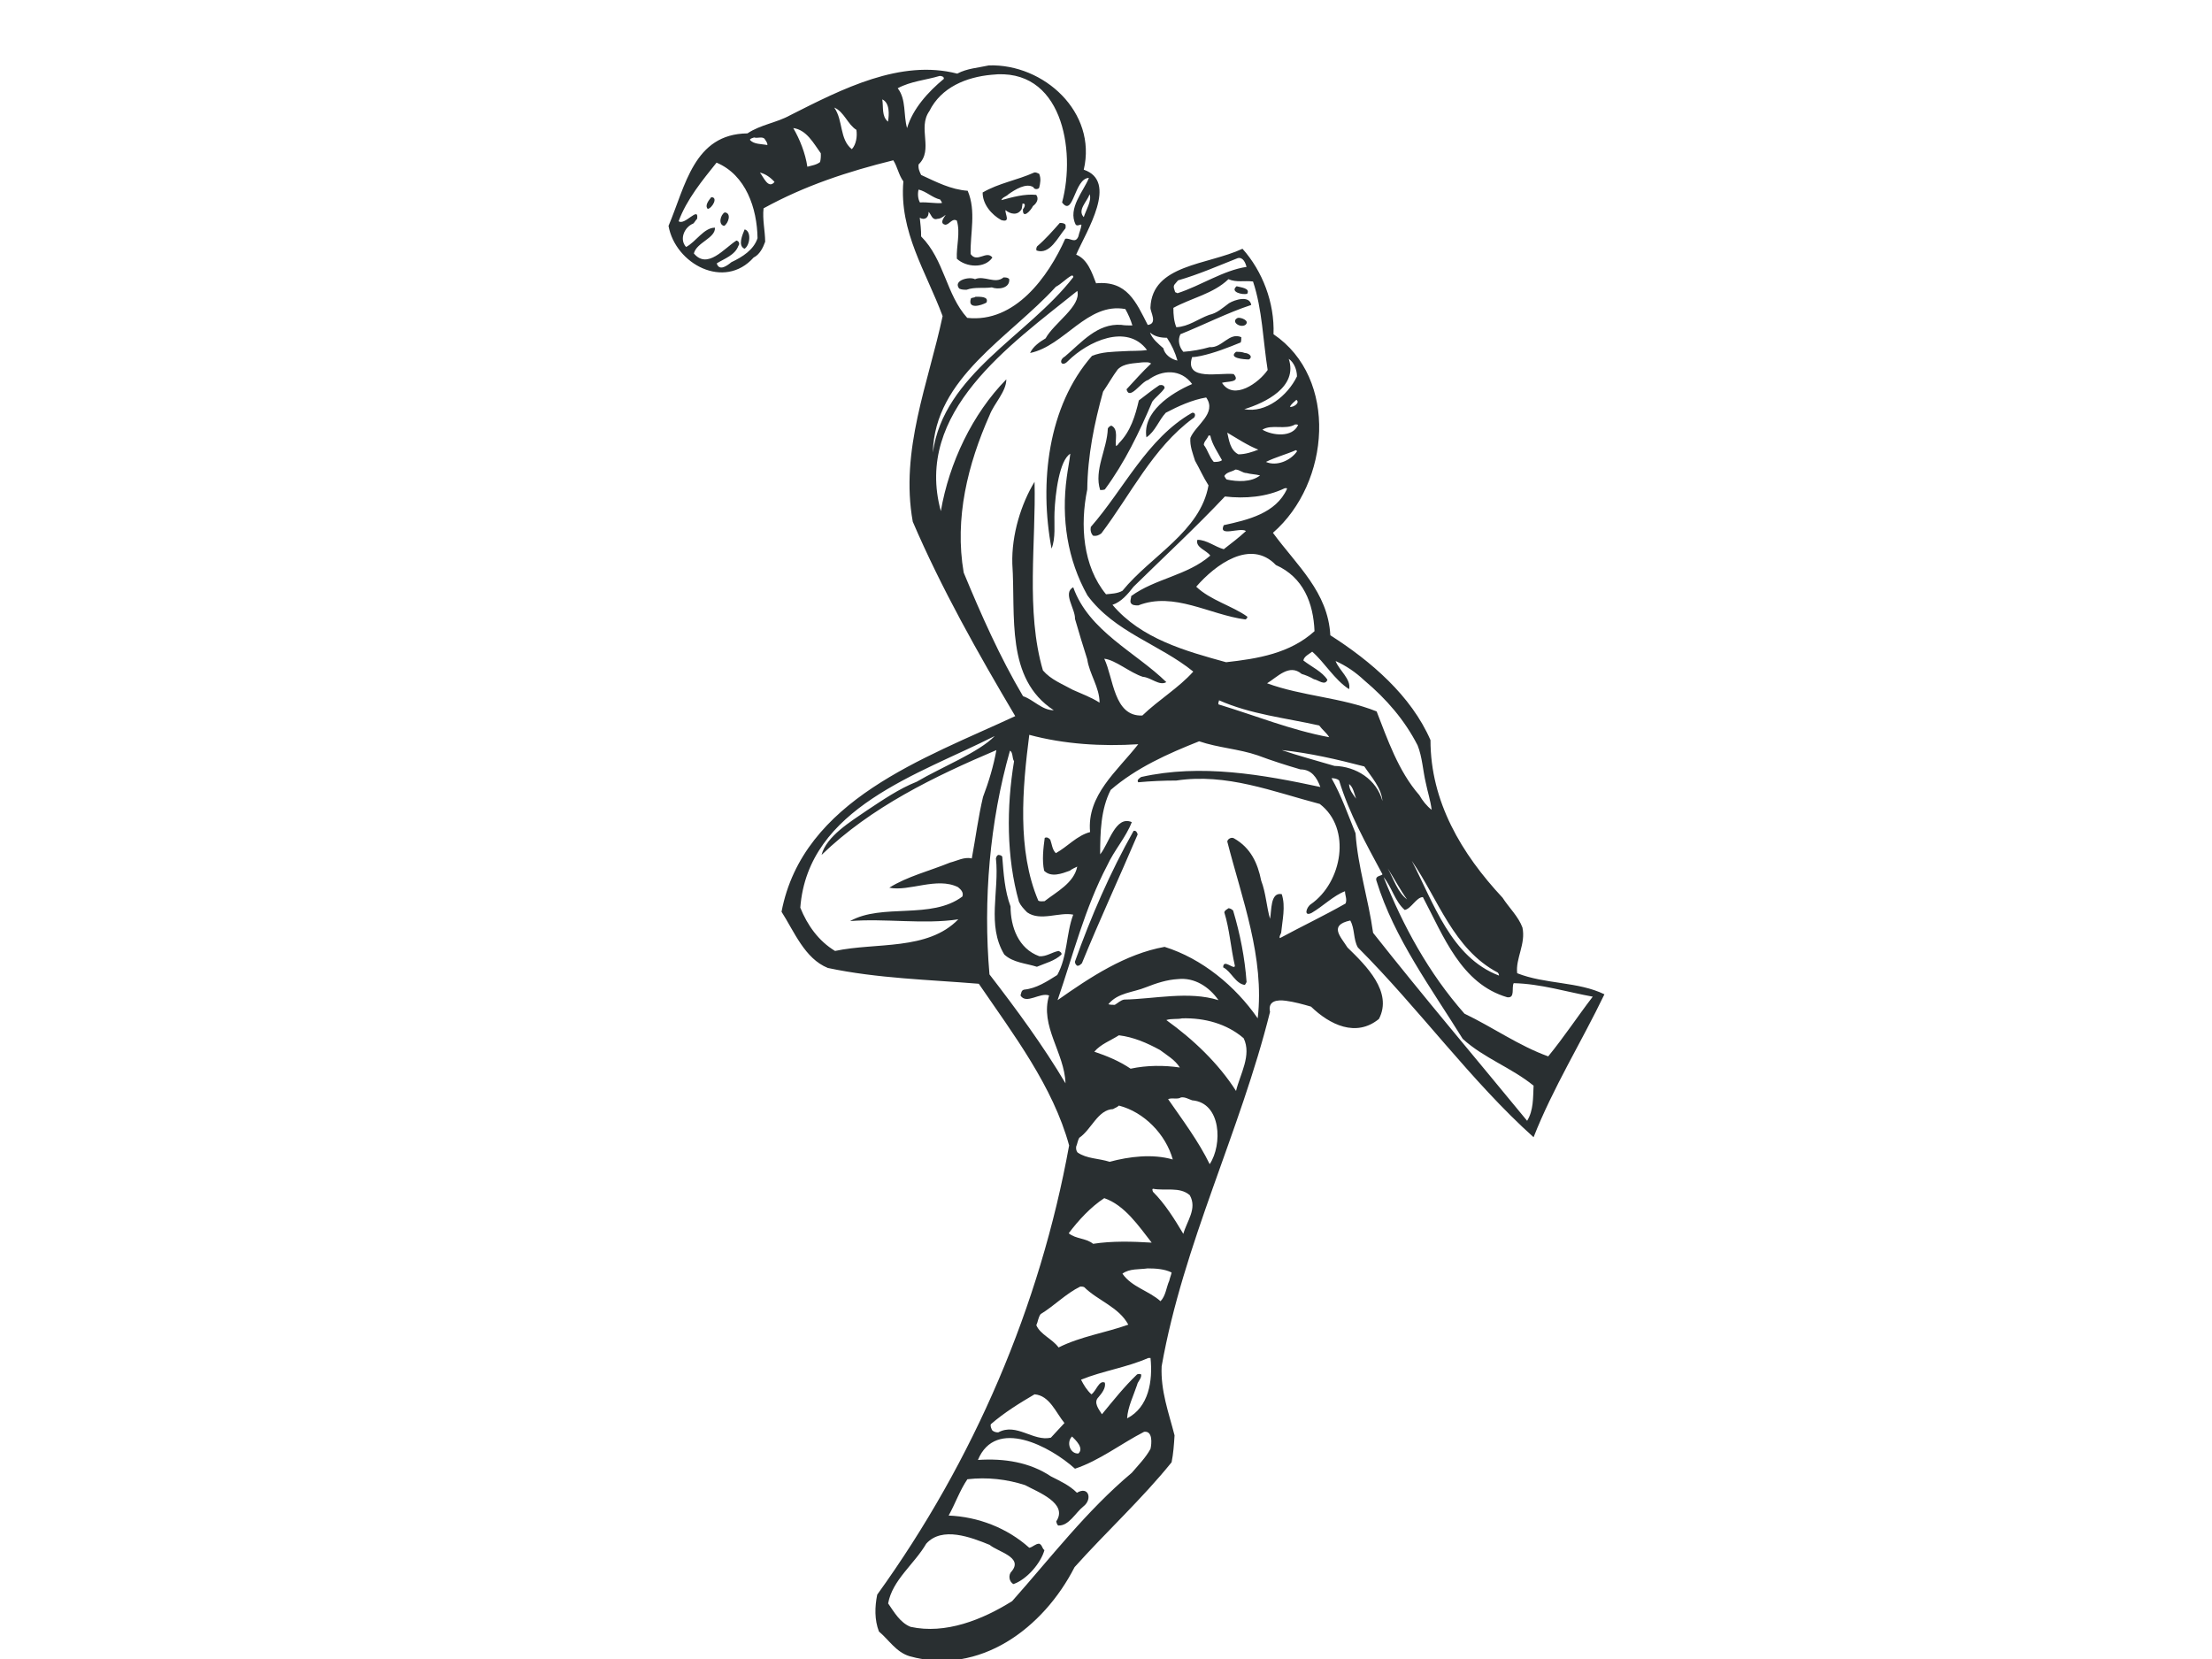 <?xml version="1.0" encoding="utf-8"?>
<!-- Generator: Adobe Illustrator 17.0.0, SVG Export Plug-In . SVG Version: 6.00 Build 0)  -->
<!DOCTYPE svg PUBLIC "-//W3C//DTD SVG 1.1//EN" "http://www.w3.org/Graphics/SVG/1.1/DTD/svg11.dtd">
<svg version="1.1" id="Layer_1" xmlns="http://www.w3.org/2000/svg" xmlns:xlink="http://www.w3.org/1999/xlink" x="0px" y="0px"
	 width="800px" height="600px" viewBox="0 0 800 600" enable-background="new 0 0 800 600" xml:space="preserve">
<path fill-rule="evenodd" clip-rule="evenodd" fill="#292F31" d="M357.643,23.652c19.887-0.625,39.195,16.959,34.315,37.716
	c12.506,4.225,1.098,22.022-2.745,30.716c4.149,1.693,5.719,6.558,7.198,10.371c11.225-1.053,14.45,6.799,18.689,15.066
	c3.705-0.478,0.91-4.664,0.973-6.285c0.605-15.664,20.616-15.329,33.29-21.271c7.199,8.037,11.652,19.476,11.225,30.914
	c23.518,15.892,20.544,53.806-0.213,71.817c8.693,11.866,19.918,21.397,20.757,37.06c14.626,9.319,29.236,21.825,36.222,37.915
	c0,22.251,11.225,41.101,26.064,56.993c2.318,3.599,5.718,6.771,7.198,10.798c1.266,5.932-2.547,11.225-1.907,16.517
	c10.174,4.026,22.023,2.973,31.555,7.624c-8.251,17.158-18.637,33.888-25.622,51.687c-22.45-20.117-41.513-46.592-63.551-68.631
	c-1.693-2.958-1.052-6.771-2.745-9.745c-7.839,1.694-3.556,5.735-1.009,9.762c6.771,6.573,16.458,16.089,11.379,25.835
	c-8.265,6.771-17.798,2.104-24.569-4.453c-2.959-0.854-5.932-1.693-9.105-2.12c-3.187-0.428-6.573,0-5.719,4.026
	c-10.813,43.421-31.355,83.881-39.195,128.156c-0.412,8.891,2.547,16.73,4.666,24.996c-0.213,3.386-0.427,6.558-1.067,9.73
	c-10.585,13.146-23.715,25.21-35.093,37.929c-11.24,22.023-34.299,39.394-59.739,32.195c-4.85-1.495-7.427-5.933-11.011-8.906
	c-1.633-4.225-1.525-8.892-0.626-13.345c34.986-48.498,58.885-104.425,69.408-162.455c-5.871-21.397-20.055-40.033-32.668-58.472
	c-17.814-1.48-36.664-1.907-54.598-5.719c-8.358-3.386-12.14-13.131-16.747-20.33c7.732-40.461,51.793-55.499,84.522-70.75
	c-13.42-22.663-26.705-46.18-37.06-70.322c-4.652-25.851,5.673-50.207,10.798-74.349c-5.979-16.105-15.754-30.502-14.198-48.728
	c-1.708-2.318-2.135-5.292-3.645-7.625c-16.288,4.026-31.921,9.12-46.913,17.371c-0.458,4.026,0.548,8.052,0.58,12.079
	c-0.748,2.119-1.998,4.666-4.179,5.718c-10.569,11.866-28.306,2.334-30.777-11.438c6.116-14.412,9.135-33.263,28.55-33.461
	c4.774-3.188,10.492-3.813,15.464-6.573c18.835-9.533,39.881-20.33,60.409-15.038C349.743,24.719,353.891,24.506,357.643,23.652
	L357.643,23.652z M358.497,27.052c25.562-2.974,30.716,27.101,25.622,46.166c4.118,5.505,4.362-8.677,9.7-8.891
	c-1.769,4.666-7.839,11.011-4.758,16.944c0.641,0.64,1.632-0.214,2.059,0c-0.137,1.479-0.808,2.76-1.113,4.24
	c-1.113,2.745-2.974,0.427-4.758,0.854c-6.131,13.756-18.194,30.501-35.444,28.596c-7.672-8.48-8.22-20.971-16.67-29.45
	c0.031-2.334-0.274-4.667-0.487-6.772c1.677,1.053,3.294,0,3.187-2.119c0.931,0.838,1.251,3.172,3.173,2.531
	c0.839,0,1.51-0.412,2.181-0.839c2.623-2.119-2.486,2.334,0.641,2.96c1.586,0,2.501-2.533,4.225-1.48
	c1.342,4.453-0.244,9.318,0,13.771c3.37,3.173,10.157,3.6,12.856-0.427c-2.15-2.761-5.537,2.12-7.87-1.265
	c-0.213-7.428,2.089-15.465-1.068-22.877c-6.1-0.427-11.347-3.187-16.838-5.719c-0.624-1.281-1.097-2.334-0.914-3.813
	c5.52-5.308-0.473-13.131,3.889-19.278C340.424,31.491,349.56,27.891,358.497,27.052L358.497,27.052z M339.845,27.464
	c0.595,0,1.662,0.214,1.495,1.068c-5.643,4.652-11.225,10.798-13.284,17.798c-1.372-4.666-0.229-10.386-3.386-14.412
	C329.368,29.371,334.889,28.959,339.845,27.464L339.845,27.464z M319.088,35.944c2.761,1.265,2.486,5.506,2.074,8.052
	C318.798,42.09,319.545,38.705,319.088,35.944L319.088,35.944z M301.717,38.903c3.568,1.495,4.865,6.146,8.007,8.053
	c0.366,2.333-0.061,5.292-1.647,7C303.547,50.341,305.011,43.569,301.717,38.903L301.717,38.903z M286.893,46.315
	c4.834,0.641,7.351,5.521,9.959,9.12c0.046,1.053,0.015,2.12-0.259,3.173c-1.326,1.052-3.066,1.265-4.605,1.692
	C291.285,55.435,289.242,50.341,286.893,46.315L286.893,46.315z M272.709,49.715c1.281,0.412,2.746-0.427,3.768,0.427
	c0.396,0.626,1.144,1.48,1.052,2.319c-2.044-0.427-4.987-0.213-6.315-1.907C271.521,49.929,272.343,49.929,272.709,49.715
	L272.709,49.715z M259.151,58.821c10.614,4.453,14.657,16.516,14.824,27.33c-1.404,4.224-5.43,6.771-9.471,8.677
	c-1.541,1.266-4.347,3.386-5.292,0.427c2.714-1.693,6.634-2.974,7.839-6.359c0.564-0.641,0.259-1.693-0.702-1.906
	c-4.423,2.76-10.462,10.599-15.403,4.666c1.022-4.026,7.839-5.505,7.625-9.319c-3.995,0-6.817,5.079-10.431,6.985
	c-2.548-2.76-0.641-7.198,2.592-8.479c0.488-0.412,0.87-1.266,1.387-1.694c0.733-4.865-4.453,2.547-6.68,0.855
	C248.307,72.165,254.057,65.181,259.151,58.821L259.151,58.821z M274.829,62.42c2.044,0.427,3.996,1.907,5.292,3.386
	C277.834,68.566,276.095,63.9,274.829,62.42L274.829,62.42z M369.966,75.666c0.458-0.427,1.327-2.234-0.183-2.021
	c0,0.641-0.213,1.282-0.274,1.907c-1.372,2.547-4.133,1.906-5.872,0.427c-0.183,1.479,2.013,4.666-1.54,3.599
	c-3.462-1.907-6.756-5.719-6.71-9.959c5.795-3.386,12.445-4.438,18.575-7.199c0.718-0.214,1.251,0.214,1.861,0.427
	c0.732,1.694,0.427,3.386,0,5.079c-0.472,0.641-1.785,0.641-2.074-0.213c-2.593-1.694-6.65,0.854-9.044,2.547
	c-0.747,0.838-2.226,1.052-2.547,2.12c3.965-1.068,8.372-2.333,12.597-1.906c1.144,1.479,0.046,3.172-1.159,4.026
	C372.787,76.192,369.752,79.478,369.966,75.666L369.966,75.666z M332.22,68.566c2.76,0.625,4.986,2.959,7.808,3.599
	c0.183,0.427,0.671,0.855,0.625,1.267c-2.424,0.213-5.277-0.412-7.946-0.214C331.975,71.952,331.823,70.046,332.22,68.566
	L332.22,68.566z M394.078,70.259c0.854,2.333-1.328,5.719-2.12,8.266C389.548,75.978,393.101,73.02,394.078,70.259L394.078,70.259z
	 M257.245,71.311c2.624,0,0.275,4.026-1.281,4.24C254.79,74.285,256.391,72.379,257.245,71.311L257.245,71.311z M262.11,76.817
	c2.562,0.214,1.296,4.027-0.214,4.881C259.685,81.271,260.524,77.671,262.11,76.817L262.11,76.817z M383.28,80.63
	c0.732,0,1.555,0.015,2.074,0.641c0.077,0.427,0.077,0.854,0,1.281c-2.73,3.173-5.643,9.73-10.492,8.037
	c-0.183-0.625,0-1.053,0.213-1.48C378.064,86.563,380.84,83.39,383.28,80.63L383.28,80.63z M269.308,82.963
	c2.501,0.641,1.983,5.719-0.031,7.001C266.731,88.896,268.53,84.869,269.308,82.963L269.308,82.963z M447.67,93.349
	c1.907-0.427,2.746,1.693,3.173,3.172c-8.465,1.267-16.517,6.787-24.997,9.532c-0.213-0.213-0.625-0.213-0.839-0.427
	c-0.214-0.839-0.854-1.906-0.214-2.745c0.428-0.427,0.84-1.068,1.267-1.48C433.472,99.282,440.686,96.094,447.67,93.349
	L447.67,93.349z M387.504,99.694c0.412-0.198,0.855,0.213,0.595,0.64c-16.41,21.184-46.759,34.956-50.725,63.338
	c0.656-27.117,27.681-41.514,44.488-59.952C383.875,102.667,385.568,100.761,387.504,99.694L387.504,99.694z M362.935,100.334
	c0.808,0,1.617,0,2.073,0.641c0.26,3.386-4.087,3.813-6.298,2.96c-3.096,0.427-6.193-0.214-9.12,0.853c-0.976,0-1.861,0-2.685-0.426
	c-2.334-2.96,3.645-4.454,5.719-3.386C355.966,99.495,359.93,102.881,362.935,100.334L362.935,100.334z M444.284,100.974
	c2.959,1.266,5.719,0.427,8.891,0.839c3.386,10.173,3.599,21.397,5.292,31.996c-3.172,4.652-12.277,11.225-16.517,4.652
	c1.693-0.625,6.985,0,4.24-3.172c-4.881-0.641-18.012,2.746-15.038-6.146c1.053,0,2.105-0.213,3.173-0.427
	c4.865-1.053,9.746-2.959,14.397-4.865c0.213-0.641,0.213-1.267,0.213-1.907c-4.438-1.906-6.985,4.026-11.439,3.599
	c-2.958,0.854-6.345,1.479-9.531,1.693c-1.48-1.693-2.121-4.24-1.053-6.36c8.464-3.386,17.158-7.823,25.621-10.584
	c-0.624-3.599-5.932-1.907-8.036-0.641c-2.334,1.693-4.24,3.6-7.214,4.24c-4.027,1.479-7.412,4.239-11.851,4.453
	c-0.854-2.12-1.068-4.453-1.068-7C430.939,107.747,438.779,106.267,444.284,100.974L444.284,100.974z M447.243,103.522
	c1.266,0.412,5.079,0.625,3.814,2.745C449.363,106.694,444.696,105.626,447.243,103.522L447.243,103.522z M389.624,105.214
	c1.495,5.506-8.494,11.652-11.468,17.158c-2.15,1.266-4.561,2.959-5.612,5.292c12.444-2.546,20.71-18.422,34.451-15.891
	c1.068,1.907,1.907,3.813,2.548,5.933c-1.48,0-2.761,0-4.027-0.214c-8.678-0.626-14.336,6.36-20.375,11.439
	c-2.562,1.479-1.129,4.026,1.052,1.693c7.23-7.199,21.443-13.757,28.642-4.026c-2.745,0.427-5.719,0.214-8.464,0.427
	c-4.027,0.214-7.84,0.214-11.439,1.693c-15.998,18.225-19.11,45.967-14.626,69.698c1.556-3.813,0.9-8.694,1.068-13.131
	c0.274-6.787,1.769-18.85,5.719-21.184c-0.32,2.745-0.931,5.719-1.282,8.464c-2.043,15.038,0.244,29.877,7.489,42.795
	c9.882,13.345,25.987,17.585,38.265,27.528c-5.292,5.933-12.491,10.173-18.424,15.892c-10.386,0.427-10.386-13.558-13.771-20.544
	c4.026,0.428,9.319,5.079,13.985,6.558c2.959,0.214,5.932,3.401,8.465,1.906c-11.012-10.798-28.063-18.422-33.675-34.315
	c-3.919,2.12,0.808,7.84,0.641,11.439c1.387,4.881,2.898,9.746,4.438,14.626c0.747,5.292,4.453,10.157,4.453,15.678
	c-2.959-1.907-6.436-3.188-9.745-4.667c-3.783-2.12-7.809-3.599-10.737-6.986c-6.284-21.397-2.456-46.607-3.035-68.218
	c-4.774,7.84-8.358,19.065-8.037,29.663c1.25,18.851-2.562,41.514,14.991,52.952c-4.315,0-7.259-3.813-11.117-5.079
	c-8.388-14.198-15.145-29.45-21.459-44.701c-3.386-19.689,1.48-39.18,9.38-56.978c1.632-4.24,6.024-8.464,6.039-12.918
	c-12.292,12.491-20.71,30.288-23.685,47.659C330.465,149.062,365.116,124.904,389.624,105.214L389.624,105.214z M352.777,107.335
	c1.48,0,4.988-0.214,3.981,2.105c-1.892,1.067-6.924,2.547-5.613-1.48C351.543,107.533,352.412,107.747,352.777,107.335
	L352.777,107.335z M447.67,114.96c1.266-0.213,4.453,1.052,2.746,2.532C448.509,118.772,444.91,116.226,447.67,114.96L447.67,114.96
	z M415.902,120.252c1.694,1.479,3.813,1.906,6.131,1.906c1.693,2.533,2.974,5.292,3.813,8.251c-2.12-0.411-4.652-2.105-5.079-4.438
	C418.861,124.279,416.741,122.585,415.902,120.252L415.902,120.252z M447.029,127.237c1.068,0,2.121,0,3.188,0.426
	c1.266,0,3.172,1.267,1.479,2.334C450.004,129.998,444.071,129.57,447.029,127.237L447.029,127.237z M466.094,129.784
	c1.907,1.266,2.974,4.026,2.974,6.344c-3.401,7.001-11.225,13.344-19.064,11.866C457.63,145.66,469.479,139.941,466.094,129.784
	L466.094,129.784z M413.141,131.05c1.053,0,2.334-0.213,3.173,0.427c-3.173,2.959-5.932,6.146-8.892,9.318
	c1.053,4.24,5.292-2.76,7.84-3.385c5.079-3.813,11.866-4.027,15.891,1.479c-7.838,3.386-18.012,10.173-16.532,19.278
	c3.188-2.12,4.453-6.146,7-8.891c4.439-2.334,9.532-4.668,14.61-5.522c4.027,5.719-3.813,9.96-5.719,14.626
	c-0.213,2.959,0.839,5.505,1.694,8.25c1.693,2.974,2.958,5.933,4.865,8.908c-2.958,16.73-20.757,25.408-31.127,38.128
	c-1.907,1.052-4.027,1.052-5.933,1.266c-8.389-10.173-9.456-24.997-6.787-37.914c0.138-12.292,2.547-23.929,5.719-35.367
	c1.906-2.761,3.401-5.521,5.307-8.053C406.568,131.264,410.183,131.477,413.141,131.05L413.141,131.05z M419.288,139.316
	c0.839-0.214,1.907,0,1.907,1.052c-1.281,1.907-3.188,3.188-4.453,4.88c-4.651,11.012-9.959,22.022-17.157,31.768
	c-0.641,0.214-1.053,0.214-1.693,0.214c-2.334-7.199,2.547-14.824,2.761-22.236c0.197-0.427,0.624-0.854,1.265-1.067
	c2.746,1.265,1.266,5.291,1.693,7.411c0.428-0.214,0.855-0.625,1.053-1.052c4.24-4.24,5.932-9.96,7.214-15.465
	C414.407,142.915,416.741,141.009,419.288,139.316L419.288,139.316z M468.854,144.607c1.479,1.053-1.068,2.761-2.334,2.548
	C466.948,146.087,468.214,145.248,468.854,144.607L468.854,144.607z M431.153,149.276c1.48-0.214,1.266,1.692,0.198,2.104
	c-14.397,10.599-22.449,27.543-33.033,41.529c-0.855,0.625-1.694,1.052-2.975,0.839c-0.838-0.839-1.052-2.12-0.838-3.173
	C406.568,176.803,414.835,158.593,431.153,149.276L431.153,149.276z M468.428,153.499c0.427,0,0.854,0,1.051,0.214
	c-2.104,4.667-9.318,3.813-12.917,1.692C459.948,153.286,464.827,155.619,468.428,153.499L468.428,153.499z M443.858,156.473
	c3.599,2.12,7.412,4.652,11.225,6.146c-2.12,0.839-4.666,1.694-7.199,1.694C444.91,162.818,444.498,159.219,443.858,156.473
	L443.858,156.473z M437.071,157.526c0.214,0,0.427,0,0.641,0c0.641,3.187,2.76,6.146,4.24,8.907
	c-0.854,0.625-1.906,0.625-2.974,0.625c-1.693-1.906-2.105-4.24-3.6-6.146C435.378,159.646,436.658,158.807,437.071,157.526
	L437.071,157.526z M468.64,162.818c0.214,0,0.427,0.213,0.427,0.427c-2.334,3.385-7.412,5.505-11.225,3.813
	C461.228,165.365,465.255,164.313,468.64,162.818L468.64,162.818z M446.816,169.818c1.495,0,2.547,1.266,4.027,1.266
	c1.479,0.427,3.187,0.427,4.88,0.854c-3.188,2.532-8.267,2.318-12.079,1.479c-0.427-0.427-0.64-0.854-0.854-1.265
	C443.644,170.657,445.55,170.657,446.816,169.818L446.816,169.818z M464.614,176.589c0.213,0,0.854-0.213,0.854,0.214
	c-4.026,8.891-14.198,11.225-22.876,13.131c-2.12,4.454,5.917,0.641,8.037,2.121c-2.532,2.334-5.292,4.453-8.037,6.573
	c-3.188-0.855-6.146-3.401-9.532-3.401c-0.854,2.76,3.386,3.813,4.652,5.719c-8.267,7.213-19.903,8.266-28.596,14.626
	c0,0.839-0.427,1.479-0.214,2.334c0.427,1.051,1.693,1.051,2.761,1.051c12.918-5.078,25.835,3.386,38.753,5.079
	c0.427-0.213,0.854-0.624,0.641-1.051c-5.292-3.813-13.345-5.933-18.424-10.798c6.985-8.053,19.689-17.371,28.81-7.839
	c9.943,4.438,13.557,13.756,13.97,23.929c-8.891,8.051-20.543,9.958-31.981,11.225c-14.61-4.027-30.716-8.465-41.087-20.757
	c3.173-1.052,5.505-3.813,7.626-6.558c11.012-10.813,22.449-21.398,33.034-32.623C450.217,180.402,458.041,179.777,464.614,176.589
	L464.614,176.589z M474.573,235.688c4.439,3.813,8.053,10.173,13.345,13.558c0.839-3.599-3.599-6.772-4.88-10.173
	c3.813,1.708,7.214,4.026,10.386,7.001c8.053,6.77,14.61,14.396,19.277,23.501c1.692,4.239,1.906,9.121,2.958,13.558
	c0.641,3.187,1.694,6.359,2.121,9.745c-1.693-1.266-3.386-3.386-4.453-5.292c-7.626-8.678-11.637-20.544-15.45-30.289
	c-12.719-5.079-26.903-5.506-39.622-10.173c3.813-2.333,8.053-7.197,12.506-3.385c1.48,0.427,2.959,1.052,4.438,1.907
	c1.495,0.213,4.027,2.546,4.881,0.213c-1.907-2.975-5.719-4.667-8.694-6.985C471.599,237.38,473.506,236.541,474.573,235.688
	L474.573,235.688z M440.883,253.272c11.438,5.079,23.944,6.36,36.222,9.106c1.068,1.479,2.76,2.76,3.614,4.24
	c-13.771-2.548-26.69-7.839-40.033-11.866C440.472,254.126,440.883,253.699,440.883,253.272L440.883,253.272z M372.253,265.763
	c12.628,3.4,26.278,4.24,39.409,3.4c-7.625,9.746-18.668,18.424-17.417,31.768c-4.789,1.266-8.159,5.292-12.383,7.625
	c-1.311-1.265-1.388-3.172-2.013-4.865c-0.519-0.64-1.296-1.067-2.013-0.64c-0.488,3.599-1.037,8.053-0.213,11.865
	c2.516,2.532,6.39,1.052,9.257,0c0.839-0.641,1.814-1.068,2.714-1.495c-1.173,5.932-7.488,9.12-11.819,12.505
	c-0.793,0-1.617,0.214-2.272-0.213C367.785,307.505,369.783,285.04,372.253,265.763L372.253,265.763z M359.763,266.19
	c-5.735,5.932-19.217,11.225-28.215,16.532c-6.39,2.532-12.247,6.558-18.012,10.371c-5.841,4.026-14.657,9.318-16.41,16.105
	c17.965-17.371,40.812-28.383,63.23-37.915c-0.976,5.506-2.729,11.439-4.834,16.944c-1.708,7.199-2.685,14.824-4.057,22.236
	c-2.714-0.641-5.262,0.854-7.809,1.48c-7.274,2.974-15.709,5.093-22.023,9.104c7.183,1.495,17.218-4.011,24.844-0.198
	c1.021,0.839,2.12,1.907,1.586,3.386c-11.27,8.464-29.038,2.333-40.628,8.891c12.307-1.053,26.735,1.266,39.149-0.641
	c-11.118,11.439-29.801,8.267-44.578,11.439c-5.963-3.6-10.02-9.318-12.567-15.663C292.215,292.04,332.707,279.961,359.763,266.19
	L359.763,266.19z M433.685,268.097c6.787,2.333,14.412,2.76,21.184,5.093c5.078,1.906,10.386,3.6,15.464,5.079
	c4.026,0,5.932,2.959,7.198,6.36c-20.757-4.453-43.206-8.48-64.817-3.615c-0.624,0.428-1.692,1.068-1.052,1.907
	c4.439-0.412,9.105-0.625,13.771-0.625c18.21-2.76,34.941,4.026,51.885,8.464c11.652,8.907,8.052,28.383-3.173,36.222
	c-1.693,1.068-2.76,4.667,0.214,3.188c4.026-2.334,8.052-6.359,12.079-7.839c0,1.48,0.839,2.958,0.198,4.438
	c-7.823,4.454-15.876,8.267-23.715,12.506c-0.427-0.427,0.214-1.266,0.427-1.907c0.412-4.453,1.693-9.532,0.214-13.985
	c-4.24-0.839-3.614,6.146-4.24,8.907c-1.281-4.453-1.479-9.334-3.187-13.771c-1.266-6.36-3.814-11.865-9.73-15.252
	c-0.855-0.64-2.334,0-2.548,1.053c5.292,20.757,13.558,41.941,11.012,63.978c-8.053-11.652-20.117-21.611-33.675-25.851
	c-14.199,2.547-26.964,11.011-38.707,19.278c5.612-16.303,9.837-33.247,17.95-48.712c2.532-5.506,6.771-10.173,8.891-15.679
	c-5.932-2.547-8.266,7.839-11.438,11.652c0-7.838,0.213-16.318,3.812-23.303C411.022,277.628,422.46,272.55,433.685,268.097
	L433.685,268.097z M463.562,271.283c10.157,1.053,20.116,3.386,29.862,5.918c2.547,3.813,6.146,7.626,6.558,12.506
	c-2.106-7.839-9.532-12.506-17.356-12.705C476.266,275.096,469.693,273.388,463.562,271.283L463.562,271.283z M365.269,271.482
	c1.174,0.64,0.717,2.76,1.479,3.813c-2.745,16.532-2.791,34.742,1.769,50.847c0.687,1.479,1.709,2.532,2.96,3.813
	c4.789,3.385,11.652-0.214,16.669,0.838c-2.609,7-2.029,15.038-5.765,21.824c-3.707,2.333-7.549,4.866-11.957,5.292
	c-1.083,0.214-1.068,1.265-1.342,2.12c2.059,3.386,7.122-1.266,10.34,0c-3.416,11.011,5.597,20.757,5.932,31.768
	c-8.037-13.558-17.691-26.69-27.497-39.393C355.523,325.501,357.963,297.118,365.269,271.482L365.269,271.482z M481.558,281.441
	c1.068,0,2.12,0.213,2.761,0.854c3.599,11.866,9.745,22.876,15.663,33.888c-0.199,0.64-2.96,0.427-2.106,2.547
	c6.345,20.543,19.69,38.54,31.128,56.978c7.625,6.984,17.585,10.371,25.637,16.944c-0.214,4.453,0,8.891-2.333,12.704
	c-18.424-22.449-37.488-44.899-55.712-67.989c-1.694-12.292-5.506-23.731-6.344-36.008
	C487.49,294.573,485.158,287.8,481.558,281.441L481.558,281.441z M490.45,288.853c-1.053-1.48-2.533-3.173-2.533-5.292
	C489.397,284.629,489.824,287.16,490.45,288.853L490.45,288.853z M409.97,300.505c0.839-0.214,1.266,0.427,1.48,1.281
	c-6.573,15.449-13.772,30.914-20.162,46.592c-0.488,0.427-1.022,1.068-1.8,0.855c-0.427-0.428-0.762-0.855-0.701-1.495
	C394.505,331.647,401.49,315.542,409.97,300.505L409.97,300.505z M361.028,309.198c0.595,0,1.235,0.213,1.449,0.625
	c0.488,6.146,0.869,12.292,3.004,18.012c0.016,7.412,2.837,15.251,10.386,17.997c2.562,0.213,4.606-1.48,6.986-1.907
	c0.503,0.213,1.22,0.64,1.051,1.281c-2.394,2.334-5.963,3.172-8.891,4.439c-3.981-1.267-8.647-1.48-11.804-4.439
	c-6.39-10.599-1.723-22.876-3.019-34.742C360.357,309.823,360.541,309.411,361.028,309.198L361.028,309.198z M510.581,311.318
	c9.532,13.756,15.037,31.981,31.143,40.446c0.198,0.214,0.411,0.641,0.411,1.068C524.764,346.258,518.421,326.355,510.581,311.318
	L510.581,311.318z M501.888,314.062c2.334,3.6,4.667,8.053,7,11.225C505.502,322.756,504.008,317.876,501.888,314.062
	L501.888,314.062z M500.409,317.235c2.974,3.615,4.026,8.693,7.625,11.866c2.334-0.427,4.24-4.652,6.573-4.652
	c7.412,13.97,13.772,31.341,30.502,36.221c2.959,0.412,1.48-3.401,2.334-5.094c9.73,0.214,19.262,3.188,28.596,4.88
	c-5.521,7.198-10.387,14.611-16.106,21.596c-10.584-3.813-20.116-10.585-30.288-15.449
	C516.727,351.978,507.409,334.82,500.409,317.235L500.409,317.235z M444.284,328.475c0.626,0,1.266,0.412,1.693,0.839
	c2.532,8.479,4.24,17.157,4.865,25.85c-0.214,0.412-0.427,0.839-0.625,1.053c-3.401-0.427-4.88-4.865-7.84-6.36
	c0-3.386,4.225,1.282,4.225-0.625c-1.479-6.36-1.906-13.131-3.813-19.277C443.004,329.1,443.858,328.887,444.284,328.475
	L444.284,328.475z M426.06,354.097c5.932-0.641,11.225,2.761,14.626,7.626c-10.813-3.386-23.09-0.427-34.117-0.214
	c-1.265,0.214-2.318,1.281-3.386,1.907c-0.839,0-1.48,0-2.334-0.213c3.401-4.225,8.907-4.225,13.558-6.131
	C418.22,355.576,422.033,354.311,426.06,354.097L426.06,354.097z M427.539,368.296c8.052-0.213,16.105,1.907,22.251,7.199
	c2.959,6.146-1.281,12.917-2.76,19.063c-6.344-9.959-15.464-18.636-25.209-25.636C423.528,368.296,425.846,368.708,427.539,368.296
	L427.539,368.296z M404.662,374.427c5.307,0.641,10.173,2.76,14.839,5.307c2.532,1.907,5.505,3.599,7.198,6.344
	c-5.718-0.839-11.865-0.839-17.798,0.427c-4.026-2.746-8.677-4.652-13.131-6.146C398.104,377.614,401.703,376.333,404.662,374.427
	L404.662,374.427z M427.127,396.891c1.479-0.213,2.745,0.626,4.026,1.053c10.584,0.854,11.012,16.105,6.345,23.09
	c-4.026-8.267-9.745-15.892-15.037-23.517C423.939,396.891,425.846,397.73,427.127,396.891L427.127,396.891z M404.662,399.85
	c9.12,2.334,16.959,10.387,19.491,19.491c-7.412-2.121-15.678-1.068-22.877,0.839c-3.812-1.267-8.25-1.053-11.575-3.386
	c-0.473-0.625-0.58-1.266-0.488-2.12c0.457-1.052,0.519-2.12,1.113-3.173c4.392-2.958,6.71-10.172,12.231-10.386
	C403.182,400.704,404.037,400.491,404.662,399.85L404.662,399.85z M416.955,429.926c4.453,0.854,9.745-0.839,13.344,2.334
	c2.76,4.88-1.052,9.318-2.333,13.984c-3.173-5.292-6.558-10.813-11.012-15.25C416.955,430.566,416.528,430.353,416.955,429.926
	L416.955,429.926z M399.37,433.326c7.412,2.532,12.506,10.158,17.158,16.09c-6.985-0.427-14.397-0.64-21.184,0.427
	c-2.623-2.12-6.222-1.693-8.83-3.812C390.006,441.364,394.505,436.499,399.37,433.326L399.37,433.326z M415.048,458.735
	c2.959,0,6.146,0.213,8.678,1.479c-0.198,1.067-0.625,1.907-0.839,2.974c-1.067,2.334-1.266,5.506-3.173,7.413
	c-4.239-3.813-10.386-5.079-13.771-9.96C408.475,458.735,412.09,459.162,415.048,458.735L415.048,458.735z M390.692,465.308
	c0.534,0,0.992,0,1.434,0.214c4.911,4.865,12.537,7.197,15.937,13.558c-8.266,2.959-17.158,4.225-25.209,8.251
	c-2.335-3.173-6.604-4.652-8.053-8.053c0.61-1.266,0.64-2.745,1.556-4.011C381.267,472.293,385.507,467.839,390.692,465.308
	L390.692,465.308z M415.262,491.143c0.213,0,0.64,0,0.839,0c0.854,8.266-0.626,17.798-8.465,21.824
	c0.213-4.026,2.334-8.266,3.599-12.079c0.214-1.265,1.693-2.333,1.479-3.812c-0.427-0.213-1.052-0.213-1.479,0
	c-4.667,4.453-8.678,9.532-12.704,14.413c-1.068-1.708-3.187-4.24-1.281-6.146c1.281-1.48,2.761-3.387,2.334-5.292
	c-2.12-1.068-3.173,3.172-4.865,4.225c-1.632-1.48-2.776-3.387-3.752-5.292C398.745,495.81,407.636,494.529,415.262,491.143
	L415.262,491.143z M374.16,504.275c5.444,0.427,7.671,6.573,10.813,10.386c-1.662,1.693-3.264,3.599-4.91,5.292
	c-6.406,1.479-12.415-5.506-19.034-1.907c-0.838,0-1.693-0.214-2.257-0.838c-0.244-0.641-0.656-1.282-0.427-2.12
	C363.24,510.848,368.73,507.461,374.16,504.275L374.16,504.275z M413.782,517.833c3.173-0.427,2.746,4.24,2.319,6.146
	c-1.694,3.173-4.439,5.933-6.772,8.679c-16.41,13.771-29.312,30.715-43.252,46.394c-10.798,6.786-24.173,12.079-36.755,9.318
	c-3.752-1.48-5.932-5.292-8.113-8.464c1.51-8.48,9.471-14.199,13.772-21.611c5.719-6.359,16.182-2.333,22.938,0.427
	c2.989,2.533,12.201,4.438,7.992,9.533c-1.343,1.265-1.022,3.813,0.624,4.652c4.881-1.693,9.913-7.626,11.195-12.278
	c-0.9-0.64-0.747-1.907-1.907-2.334c-1.358,0-2.318,1.266-3.569,1.48c-8.022-7.199-18.53-11.225-29.16-11.652
	c2.349-4.225,4.041-9.105,6.771-13.131c7.169-0.838,14.351,0,20.863,2.12c4.683,2.548,15.678,6.573,11.271,13.132
	c0.137,0.427,0.214,1.068,0.702,1.479c3.904,0.214,6.238-4.652,9.211-6.984c3.218-2.548,1.831-7.412-2.425-4.865
	c-2.76-2.761-6.131-4.241-9.424-5.933c-7.611-5.094-16.868-6.573-26.384-5.932c6.405-15.466,26.201-4.881,35.108,3.172
	C397.677,528.219,405.516,522.073,413.782,517.833L413.782,517.833z M387.718,519.526c1.297,1.281,4.438,4.239,2.287,6.146
	C387.047,525.885,385.536,521.646,387.718,519.526L387.718,519.526z"/>
</svg>
